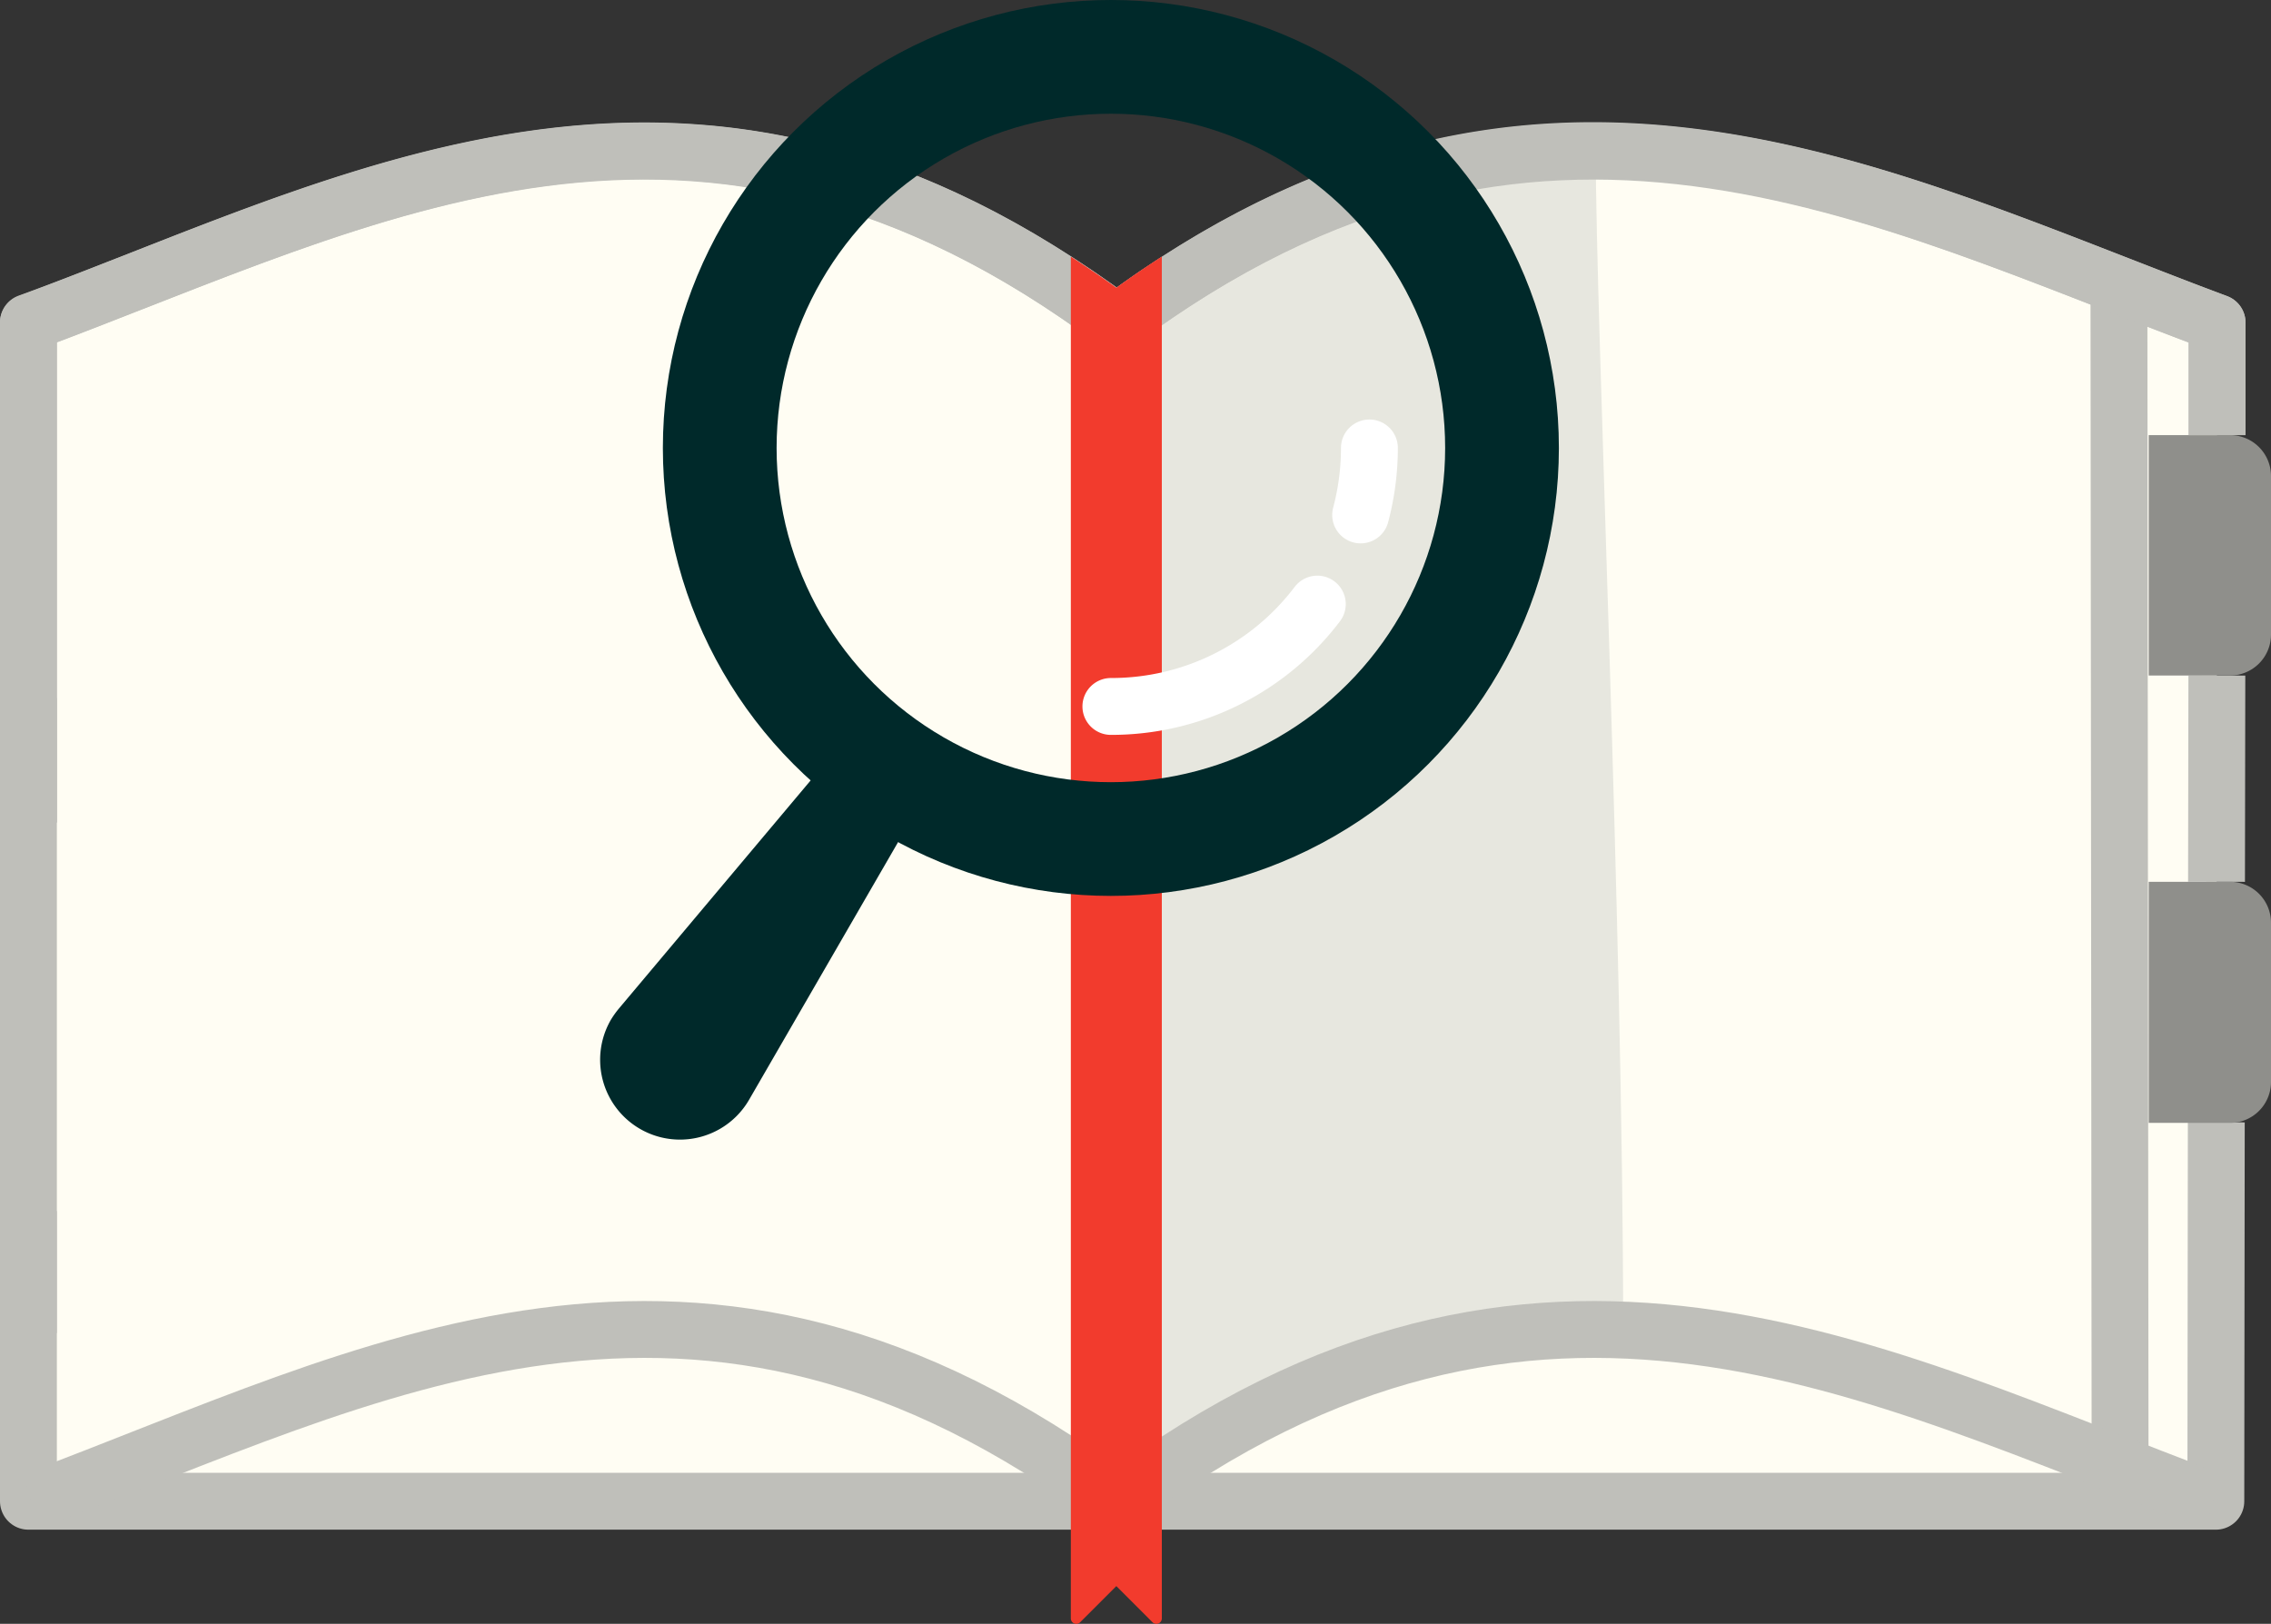 <svg xmlns="http://www.w3.org/2000/svg" viewBox="0 0 199.67 142.79"><rect x="0" y="0" width="199.67" height="142.79" fill="#333333" stroke="none"/><defs><style>.cls-1{isolation:isolate;}.cls-2{fill:#fffdf3;}.cls-3{fill:#e7e7df;mix-blend-mode:multiply;}.cls-10,.cls-11,.cls-4,.cls-5{fill:none;}.cls-4,.cls-5{stroke:#bfbfba;}.cls-11,.cls-4{stroke-linejoin:round;}.cls-11,.cls-4,.cls-5{stroke-width:5px;}.cls-10,.cls-5{stroke-miterlimit:10;}.cls-6{fill:#8f8f8b;}.cls-7{fill:#00292a;}.cls-8{fill:#bfbfba;}.cls-9{fill:#f23b2d;}.cls-10{stroke:#00292a;stroke-width:10px;}.cls-11{stroke:#fff;stroke-linecap:round;}</style></defs><title>Asset 3</title><g class="cls-1"><g id="Layer_2" data-name="Layer 2"><g id="Layer_1-2" data-name="Layer 1"><path class="cls-2" d="M2.5,28.38C20.31,21.5,64.22-3,98.18,28.38c28.9-31.1,82.39-9.44,96.76,0,0,14.52-.12,103.63-.12,103.63H2.79Z"/><path class="cls-3" d="M98.18,28.38,98.09,132s25.22-19.26,44.62-15.1c0-35.46-2.41-88.53-2.41-103.62C127.36,8.89,98.18,28.38,98.18,28.38Z"/><polyline class="cls-4" points="194.86 98.69 194.82 132.01 2.5 132.01 2.5 106.49"/><path class="cls-5" d="M98.09,132c-36.89-27.52-65.44-11.13-95.3,0"/><line class="cls-5" x1="186.3" y1="24.65" x2="186.4" y2="128.38"/><path class="cls-5" d="M194.64,132c-29.86-11.13-59.38-27.52-96.26,0"/><line class="cls-5" x1="194.91" y1="59.4" x2="194.88" y2="77.54"/><path class="cls-6" d="M188.92,38.26h7.15a3.6,3.6,0,0,1,3.6,3.6V55.8a3.6,3.6,0,0,1-3.6,3.6h-7.15"/><path class="cls-6" d="M188.92,77.54h7.15a3.6,3.6,0,0,1,3.6,3.6v14a3.6,3.6,0,0,1-3.6,3.6h-7.15"/><path class="cls-7" d="M80.69,71.06,65.87,96.69a7,7,0,0,1-12.17-7,8.27,8.27,0,0,1,.71-1L73.48,66a4.42,4.42,0,0,1,7.21,5.06Z"/><line class="cls-4" x1="2.5" y1="61.38" x2="2.5" y2="117.22"/><path class="cls-4" d="M2.5,72.33V28.38c29.86-11.12,58.8-27.51,95.68,0h0c36.88-27.51,66.89-11.12,96.75,0l0,9.88"/><path class="cls-8" d="M197.43,28.39l0,9.87h-5l0-8.14c-2.49-.94-5-1.92-7.43-2.87C158.34,16.84,133.11,7,102.19,28.57c-.83.58-1.67,1.18-2.51,1.81a2.54,2.54,0,0,1-3,0c-.84-.62-1.67-1.22-2.5-1.8C63.53,7.16,39,16.82,13,27c-2.61,1-5.29,2.08-8,3.09V72.32H0V28.38A2.5,2.5,0,0,1,1.63,26C4.8,24.86,8,23.59,11.14,22.37c25.33-10,51.48-20.22,83.05.2q2,1.28,4,2.72c1.35-1,2.68-1.88,4-2.73C134,2,160.84,12.45,186.82,22.58c3,1.16,6,2.35,9,3.46A2.48,2.48,0,0,1,197.43,28.39Z"/><path class="cls-9" d="M102.15,142.3V22.56c-1.33.86-2.66,1.76-4,2.74q-2-1.44-4-2.73V142.3a.48.48,0,0,0,.83.34l3.17-3.17,3.17,3.17A.48.48,0,0,0,102.15,142.3Z"/><circle class="cls-10" cx="97.67" cy="39.39" r="34.39"/><path class="cls-11" d="M97.67,62.12a22.71,22.71,0,0,0,18.15-9"/><path class="cls-11" d="M119.63,45.28a22.86,22.86,0,0,0,.77-5.89"/></g></g></g></svg>